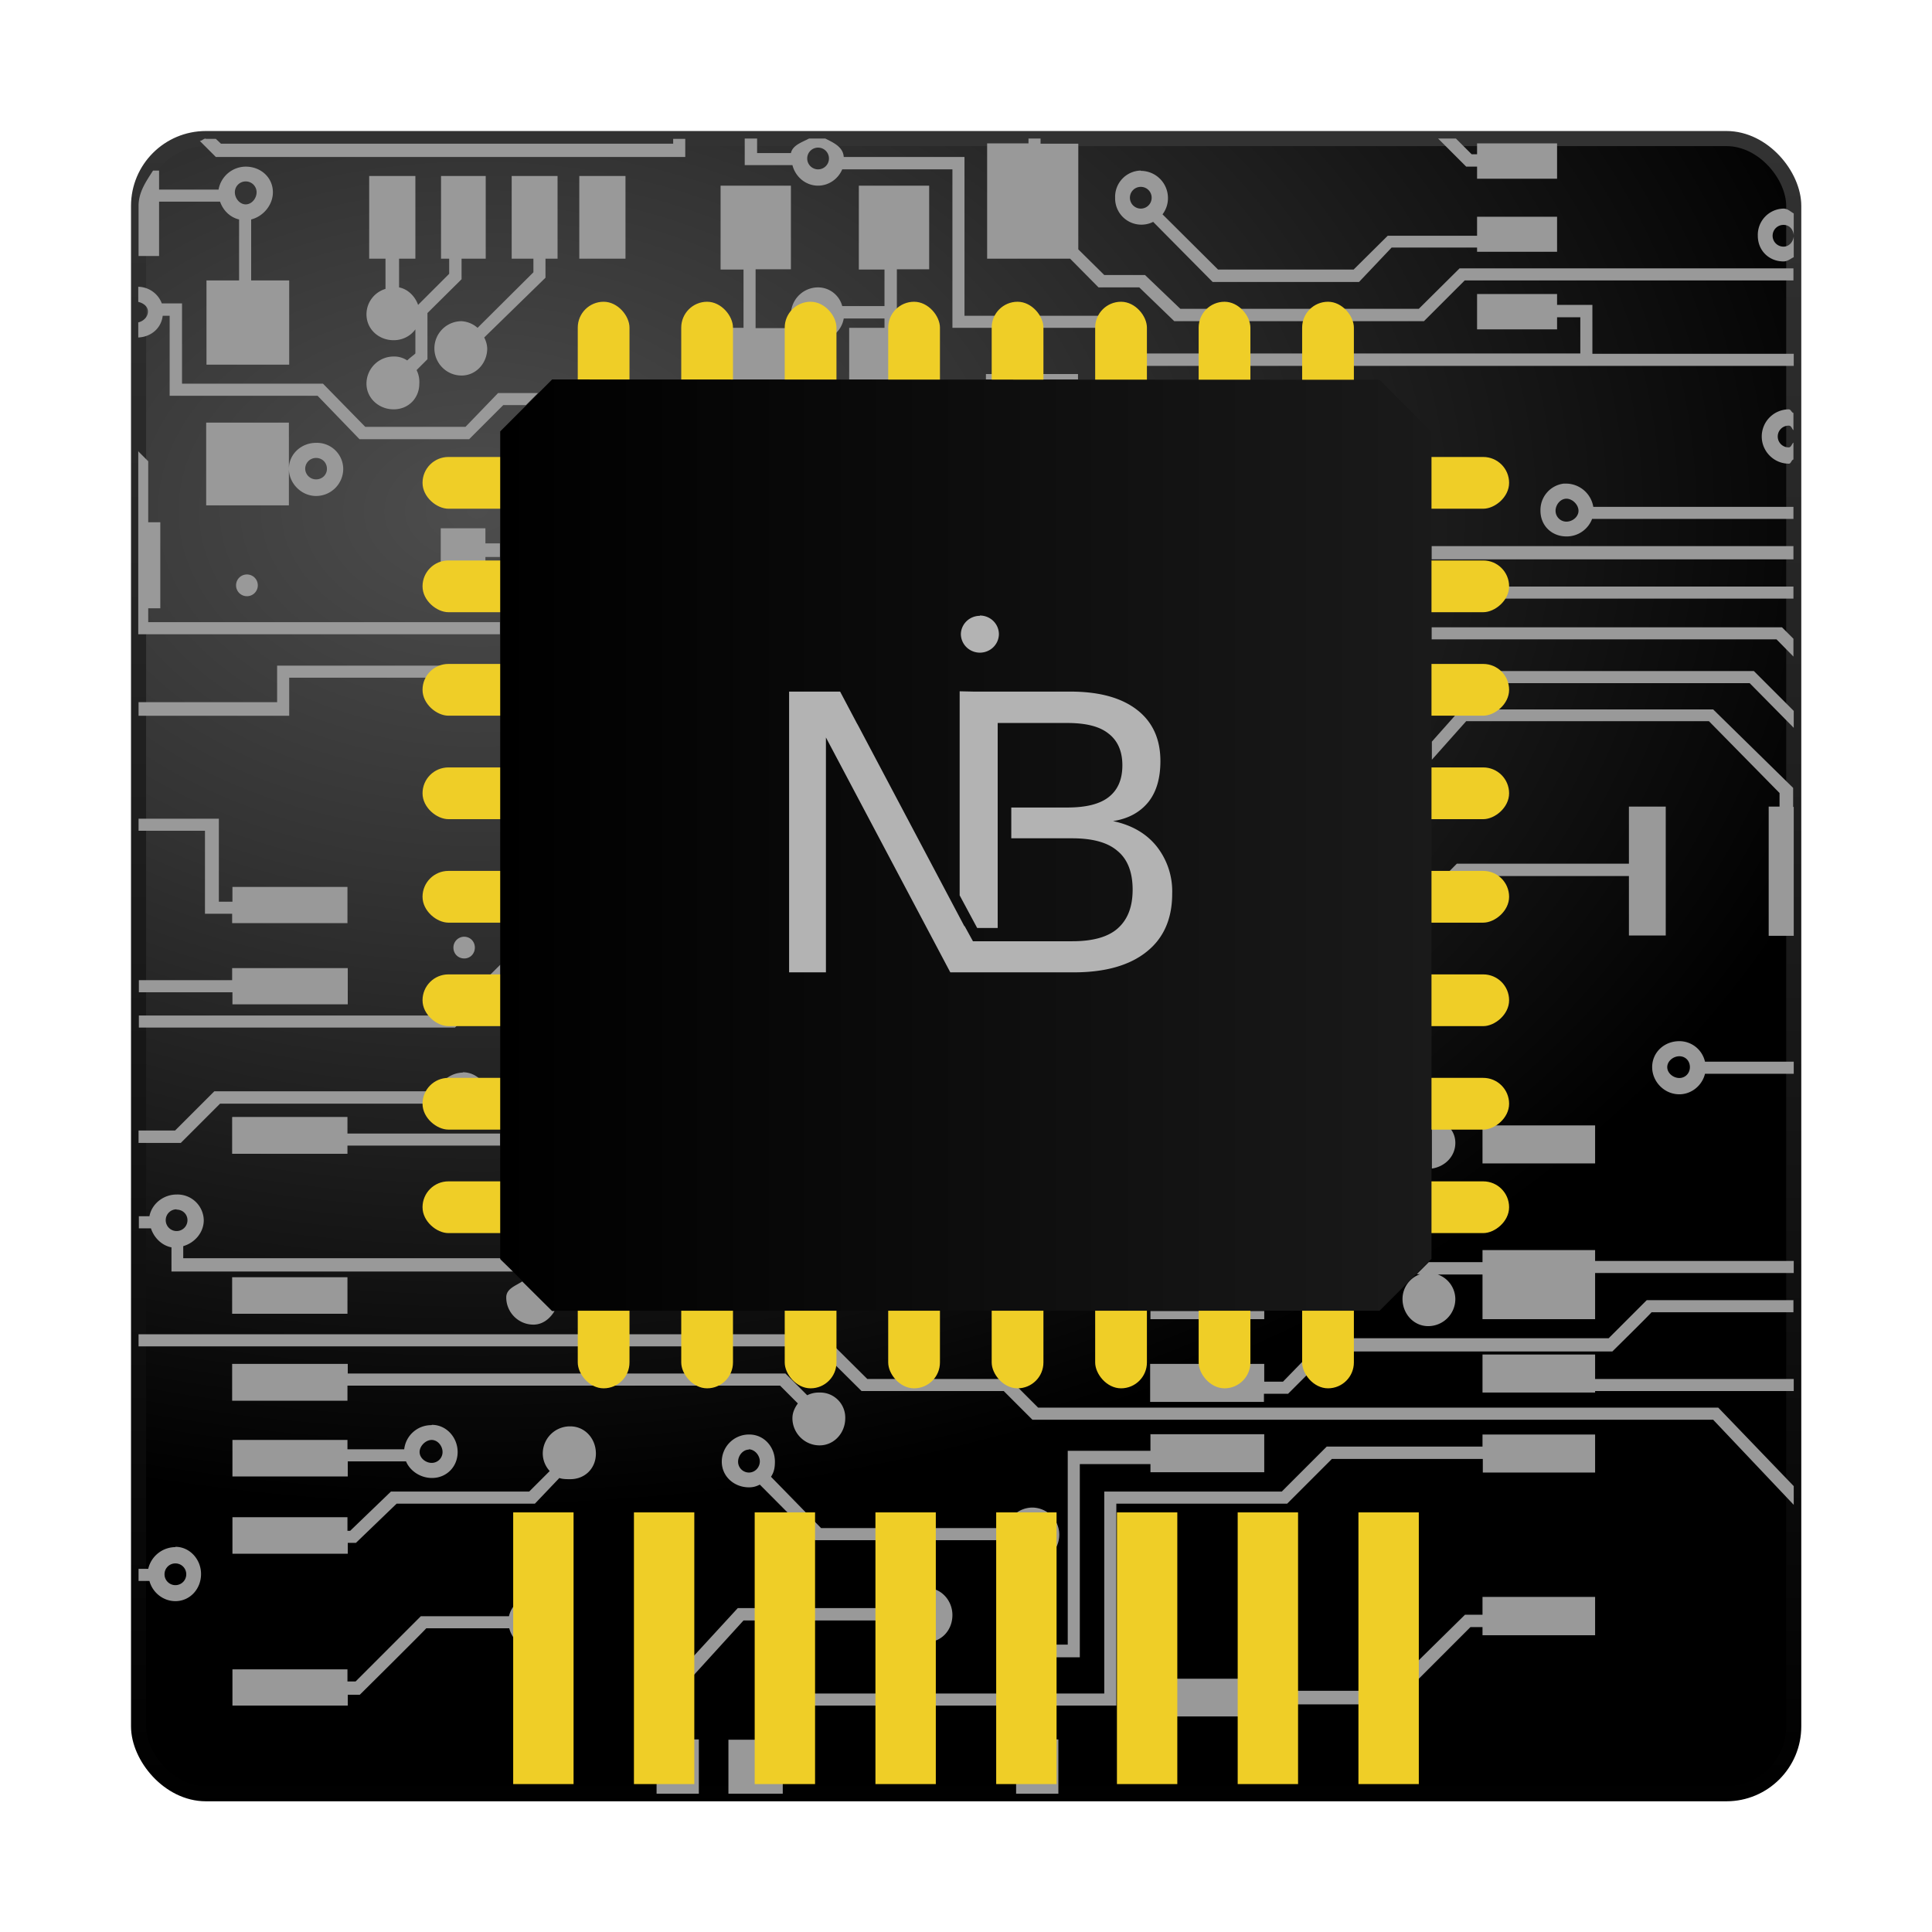 <svg xmlns="http://www.w3.org/2000/svg" xmlns:xlink="http://www.w3.org/1999/xlink" width="64" height="64"><defs><linearGradient id="c"><stop offset="0"/><stop offset="1" stop-color="#1a1a1a"/></linearGradient><linearGradient id="a"><stop offset="0" stop-color="#5df"/><stop offset="1" stop-color="#04a"/></linearGradient><radialGradient id="d" cx="12.01" cy="13.2" r="20" gradientTransform="matrix(0 2.362 -3.407 0 60.79 -11.43)" gradientUnits="userSpaceOnUse"><stop offset="0" stop-color="#4d4d4d"/><stop offset=".26" stop-color="#333"/><stop offset=".7"/><stop offset="1"/></radialGradient><linearGradient id="e" x1="24" x2="24" y1="44" y2="3.9" gradientTransform="translate(-1.74 -1.74) scale(1.406)" gradientUnits="userSpaceOnUse"><stop offset="0"/><stop offset="1" stop-color="#333"/></linearGradient><linearGradient id="b"><stop offset="0" stop-color="#d40000"/><stop offset="1" stop-color="#ff2a2a"/></linearGradient><linearGradient xlink:href="#c" id="g" x1="16.57" y1="28" x2="47.43" y2="28" gradientUnits="userSpaceOnUse"/></defs><rect x="4.59" y="4.59" width="54.83" height="54.83" rx="2.23" ry="2.23" fill="url(#d)" stroke="url(#e)" stroke-width=".5" stroke-linecap="round" stroke-linejoin="round"/><path d="M6.82 4.59c-.08 0-.12.07-.2.08l.53.53H22.7V4.6h-.4v.16H7.32l-.17-.16h-.34zm17.85 0v.88h1.58c.1.39.44.68.85.68.36 0 .67-.23.8-.54h3.65v5.25h4.76l1.3 1.26h21.81v-.4h-6.67V10.1h-1.17v-.36h-2.65v1.17h2.65v-.4h.77v1.2H37.79l-1.3-1.25h-4.54V5.2h-4c-.02-.33-.33-.47-.61-.61h-.54c-.25.13-.54.22-.6.48h-1.12v-.48h-.4zm9.4 0v.16H32.7v3.82h2.75l.94.95h1.35l1.16 1.12h8.27l1.35-1.35h10.89v-.4H48.35L47 10.23h-7.9l-1.17-1.12h-1.35l-.86-.85v-3.5h-1.25v-.17h-.4zm13.57 0l.93.93h.36v.4h2.65V4.75h-2.65v.36h-.18l-.52-.52h-.59zm-20.54.3c.2 0 .36.16.36.36 0 .2-.16.36-.36.36a.36.36 0 0 1-.36-.36c0-.2.16-.36.36-.36zm-18.96.63a.92.92 0 0 0-.9.76H5.27v-.63h-.2c-.23.36-.48.71-.48 1.17v1.66h.68v-1.8h2.02c.1.29.33.52.63.59v2.02H6.84v2.79h2.74V9.29H8.32V7.27c.4-.1.72-.48.72-.9 0-.49-.4-.85-.9-.85zm29.65.13a.87.87 0 0 0-.85.9.87.87 0 0 0 1.26.8l1.97 1.99h4.85L46.1 8.2h2.83v.14h2.65V7.18h-2.65v.63h-2.96l-1.13 1.12h-4.49L38.51 7.1a.88.88 0 0 0 .18-.54.9.9 0 0 0-.9-.9zm-25.56.18v2.74h.54v1a.88.88 0 0 0-.63.84c0 .5.41.86.9.86.3 0 .56-.14.72-.36v.8c-.05.05-.18.14-.27.23a.78.78 0 0 0-.45-.13.9.9 0 0 0-.9.9c0 .48.41.85.9.85.49 0 .85-.37.85-.85a.87.87 0 0 0-.09-.45l.36-.36v-1.53l1.13-1.12v-.68h.8V5.83h-1.48v2.74h.27v.5l-1.03 1.03c-.1-.28-.33-.52-.63-.58v-.95h.54V5.83h-1.53zm4.72 0v2.74h.72v.45l-1.85 1.84a.88.88 0 0 0-.53-.22.9.9 0 0 0-.9.9c0 .49.4.9.9.9.48 0 .85-.41.85-.9a.85.85 0 0 0-.1-.36l2.03-1.98v-.63h.4V5.83h-1.52zm2.24 0v2.74h1.53V5.83H19.2zm-11.05.18c.2 0 .36.16.36.36 0 .2-.16.4-.36.4-.2 0-.36-.2-.36-.4s.16-.36.36-.36zm15.73.14v2.78h.76v1.93h-.4v1.71h1.93v-1.7h-1.13V8.92h1.17V6.15h-2.33zm4.58 0v2.78h.85v1.21h-1.4a.83.83 0 0 0-.8-.62.9.9 0 0 0-.9.9c0 .48.41.85.9.85.43 0 .78-.31.85-.72h1.35v.31h-1.17v1.71h1.89v-1.7h-.31V8.92h1.07V6.15h-2.33zm9.34.04c.2 0 .36.16.36.36 0 .2-.16.36-.36.36a.36.36 0 0 1-.36-.36c0-.2.16-.36.36-.36zm21.3.72a.87.87 0 0 0-.86.9c0 .49.37.85.85.85.14 0 .23-.09.34-.14v-.69c-.02.18-.15.34-.34.34a.36.36 0 0 1-.36-.36c0-.2.16-.36.36-.36.2 0 .32.15.34.34v-.72c-.11-.06-.2-.16-.34-.16zM4.58 9.5v.5c.17.04.32.15.32.32 0 .18-.15.32-.32.36v.5c.42-.02.76-.3.81-.72h.23v2.65h4.9l1.39 1.44h3.63l1.13-1.13h.75l.4-.4H16.5l-1.08 1.12H12.1l-1.4-1.43H6.03v-2.66h-.67a.85.85 0 0 0-.77-.55zm28.08 2.9v.17h3.05v-.18h-3.05zm26.6 1.16a.9.9 0 0 0-.9.9c0 .49.4.9.9.9.07 0 .08-.12.15-.14v-.56c-.06.05-.07.16-.16.16a.36.36 0 0 1-.36-.36c0-.2.16-.36.36-.36.1 0 .1.1.16.15v-.57c-.07-.02-.08-.12-.16-.12zM6.83 14v2.74h2.74V14H6.84zm2.74 1.53c0 .48.41.9.9.9a.9.9 0 0 0 .9-.9.87.87 0 0 0-.9-.86c-.49 0-.9.37-.9.86zm-4.99-.6v6.08h11.98v-.4H4.91v-.46h.4V17.3h-.4v-2.02l-.32-.32zm5.89.24c.2 0 .36.15.36.36 0 .2-.16.35-.36.35a.36.36 0 0 1-.36-.35c0-.2.16-.36.36-.36zm41.33.85a.88.88 0 0 0-.77.9c0 .49.37.85.86.85a.9.9 0 0 0 .85-.58h6.67v-.4h-6.63a.92.92 0 0 0-.9-.77h-.08zm.09.5c.2 0 .4.2.4.4s-.2.36-.4.36a.36.36 0 0 1-.36-.36c0-.2.16-.4.36-.4zm-37.29.98v2.7h1.48v-1.75h.48V18h-.48v-.5h-1.48zm32.82.59v.44h11.99v-.44h-12zm-39.24.94c-.2 0-.36.16-.36.36 0 .2.16.36.36.36.2 0 .36-.16.36-.36 0-.2-.16-.36-.36-.36zm39.24.4v.4h11.99v-.4h-12zm0 1.35v.4h11.43l.56.57v-.59l-.38-.38H47.43zM9.18 22.05v1.21H4.59v.45h4.99v-1.26h7v-.4h-7.4zm38.25.18v.4h10.53l1.46 1.48v-.56l-1.32-1.32H47.43zm.96 1.26l-.96 1.08v.6l1.14-1.28h8.04l2.34 2.38v.45h-.36V31h.83v-4.27h-.02v-.63l-2.65-2.6h-8.36zm5.57 3.23v1.89h-5.7l-.83.84v.57l1-1h5.53v1.97h1.22v-4.27h-1.22zm-49.37.4v.4h2.2v2.75h.9v.31h3.82v-1.2H7.7v.49h-.45v-2.75H4.6zm10.79 3.91c-.2 0-.36.16-.36.36 0 .2.15.36.36.36.2 0 .35-.16.35-.36 0-.2-.15-.36-.36-.36zm1.2.92l-1.7 1.69H4.6v.4h10.47l1.51-1.5v-.6zm-8.89.12v.4H4.6v.4h3.1v.4h3.82v-1.2H7.7zm47.94 2.42c-.5 0-.9.37-.9.86 0 .48.4.9.9.9.41 0 .76-.3.85-.68h2.94v-.4h-2.94a.87.87 0 0 0-.85-.68zm0 .5c.2 0 .35.15.35.36 0 .2-.15.36-.35.36-.2 0-.4-.16-.4-.36 0-.2.2-.36.4-.36zm-40.3.54a.93.93 0 0 0-.85.62H7.1l-1.3 1.3H4.59v.41h1.4l1.3-1.3h7.14c.06.43.46.76.9.76.49 0 .85-.4.85-.9 0-.48-.36-.9-.85-.9zm0 .53c.2 0 .36.16.36.36 0 .2-.16.36-.36.36a.36.36 0 0 1-.36-.36c0-.2.16-.36.36-.36zm-7.64.95v1.21h3.82v-.27h5.06v-.4h-5.06V37H7.7zm39.74.04v1.66c.43-.06.78-.4.78-.85 0-.44-.35-.75-.78-.8zm1.68.23v1.26h3.73v-1.26h-3.73zM5.85 39.57c-.43 0-.82.3-.9.72H4.6v.4h.4c.1.31.36.57.68.63v.8H17l-.42-.4v-.04H6.07v-.4c.38-.11.68-.45.68-.86a.87.87 0 0 0-.9-.85zm0 .5c.2 0 .36.15.36.35 0 .2-.16.36-.36.36a.36.36 0 0 1-.36-.36c0-.2.16-.36.36-.36zm43.26 1.34v.4h-1.78l-.4.4h.11a.87.87 0 0 0-.58.82c0 .49.37.9.85.9a.9.9 0 0 0 .9-.9.87.87 0 0 0-.58-.81h1.48v1.48h3.73v-1.53h6.58v-.4h-6.58v-.36h-3.73zm-41.42.9v1.21h3.82v-1.21H7.7zm9.61.14c-.23.15-.53.24-.53.53 0 .49.4.9.9.9.31 0 .55-.2.7-.45h-.08l-.99-.98zm37.25.62l-1.26 1.26H43.9l-1.4 1.44h-.62v-.59H38.1v1.26h3.77v-.27h.8l1.4-1.4h9.34s1.2-1.18 1.3-1.3h4.7v-.4h-4.87zm-16.44.36v.27h3.77v-.27H38.1zm-33.52.77v.4h22.46l1.49 1.48h4.71l.95.95h22.55l2.67 2.82v-.62l-2.5-2.6H34.39l-.95-.95h-4.71l-1.49-1.48H4.6zm44.52.67v1.26h3.73v-.05h6.58v-.4h-6.58v-.81h-3.73zm-41.42.31v1.22h3.82v-.5h14.33l.59.59c-.1.14-.18.3-.18.49 0 .49.4.9.9.9.48 0 .85-.41.85-.9a.83.83 0 0 0-.86-.85.84.84 0 0 0-.4.09l-.72-.72h-14.5v-.32H7.68zm6.6 2.03a.9.9 0 0 0-.9.8h-1.88v-.31H7.7v1.21h3.82v-.5h1.93c.14.33.49.55.86.55.48 0 .85-.37.85-.86 0-.48-.37-.9-.85-.9zm4.59.04a.9.9 0 0 0-.9.9c0 .22.09.43.23.58l-.68.68h-4.58l-1.35 1.3h-.09v-.45H7.7v1.21h3.82v-.36h.27l1.35-1.3h4.58l.81-.85c.1.04.25.04.36.04.49 0 .85-.36.85-.85s-.36-.9-.85-.9zm5.93.27a.9.9 0 0 0-.9.9c0 .49.41.85.9.85.14 0 .24-.03.36-.09L27 51.02h6.33c.09.4.43.72.86.72a.9.9 0 0 0 .9-.9.9.9 0 0 0-.9-.9.9.9 0 0 0-.86.68H27.2l-1.66-1.7c.1-.15.13-.3.13-.5 0-.49-.36-.9-.85-.9zm13.3 0v.54h-2.74v6.42h-2.34v1.62h-7.5v1.53h-1.4v1.79h1.8V56.5h7.5V54.9h2.34V48.5h2.34v.27h3.77v-1.26H38.1zm11 0v.4h-5.16l-1.49 1.49h-5.88v6.69H34.2v1.53h-.54v1.79h1.4v-1.8h-.46V56.5h2.38v-6.69h5.66l1.48-1.48h5v.45h3.72v-1.26h-3.73zm-34.81.18c.2 0 .36.2.36.4s-.16.36-.36.36c-.2 0-.4-.16-.4-.36 0-.2.2-.4.4-.4zm10.5.31c.2 0 .37.2.37.4s-.16.37-.36.37a.36.36 0 0 1-.36-.36c0-.2.16-.4.36-.4zm9.4 2.47c.2 0 .4.16.4.36 0 .2-.2.36-.4.36a.36.36 0 0 1-.36-.36c0-.2.16-.36.36-.36zm-11.82.23c-.2 0-.36.16-.36.36 0 .2.16.4.36.4.2 0 .36-.2.36-.4s-.16-.36-.36-.36zm-16.57.54a.93.93 0 0 0-.9.72h-.32v.4h.36c.1.38.45.67.86.67.48 0 .85-.4.85-.9 0-.48-.37-.9-.85-.9zm0 .54c.2 0 .36.16.36.36 0 .2-.16.36-.36.36a.36.36 0 0 1-.36-.36c0-.2.16-.36.36-.36zm24.88.8c-.4 0-.74.31-.85.68h-5.4l-2.15 2.34v2.02h-.54v1.79h1.4v-1.8h-.45V55.8l1.93-2.12h5.16c.08.41.47.72.9.72.5 0 .86-.4.86-.9 0-.48-.37-.9-.86-.9zm-12.98.28a.86.86 0 0 0-.85.67h-2.92l-2.16 2.16h-.27v-.4H7.7v1.2h3.82v-.36h.4s2.1-2.08 2.2-2.2h2.75c.1.39.44.68.85.68.49 0 .9-.37.9-.86a.9.9 0 0 0-.9-.9zm31.4.04v.58h-.58l-2.56 2.52h-4.1v-.4h-3.76v1.25h3.77v-.4h4.27l2.56-2.56h.4v.27h3.73V52.9h-3.73z" fill="#999"/><g transform="matrix(.857 0 0 .857 4.57 3.14)" fill="#efce27"><rect style="marker:none" width="2" height="4" x="17" y="8" rx="1" ry="1" color="#000" overflow="visible" stroke-width="2" id="f"/><use xlink:href="#f" transform="translate(4)" width="64" height="64"/><use xlink:href="#f" transform="rotate(90 32 29)" width="64" height="64"/><use xlink:href="#f" transform="matrix(0 1 1 0 3 -3)" width="64" height="64"/><use height="64" width="64" transform="translate(0 38)" xlink:href="#f"/><use height="64" width="64" transform="translate(16)" xlink:href="#f"/><use height="64" width="64" transform="rotate(90 26 35)" xlink:href="#f"/><use height="64" width="64" transform="matrix(0 1 1 0 3 9)" xlink:href="#f"/><use xlink:href="#f" transform="translate(12 38)" width="64" height="64"/><use xlink:href="#f" transform="translate(8)" width="64" height="64"/><use xlink:href="#f" transform="rotate(90 30 31)" width="64" height="64"/><use xlink:href="#f" transform="matrix(0 1 1 0 3 1)" width="64" height="64"/><use height="64" width="64" transform="translate(4 38)" xlink:href="#f"/><use height="64" width="64" transform="translate(20)" xlink:href="#f"/><use height="64" width="64" transform="rotate(90 24 37)" xlink:href="#f"/><use height="64" width="64" transform="matrix(0 1 1 0 3 13)" xlink:href="#f"/><use xlink:href="#f" transform="translate(16 38)" width="64" height="64"/><use height="64" width="64" transform="translate(12)" xlink:href="#f"/><use height="64" width="64" transform="rotate(90 28 33)" xlink:href="#f"/><use height="64" width="64" transform="matrix(0 1 1 0 3 5)" xlink:href="#f"/><use xlink:href="#f" transform="translate(8 38)" width="64" height="64"/><use height="64" width="64" transform="translate(24)" xlink:href="#f"/><use height="64" width="64" transform="rotate(90 22 39)" xlink:href="#f"/><use height="64" width="64" transform="matrix(0 1 1 0 3 17)" xlink:href="#f"/><use xlink:href="#f" transform="translate(20 38)" width="64" height="64"/><use xlink:href="#f" transform="translate(28)" width="64" height="64"/><use height="64" width="64" transform="rotate(90 20 41)" xlink:href="#f"/><use height="64" width="64" transform="matrix(0 1 1 0 3 21)" xlink:href="#f"/><use xlink:href="#f" transform="translate(24 38)" width="64" height="64"/><use xlink:href="#f" transform="rotate(90 18 43)" width="64" height="64"/><use xlink:href="#f" transform="matrix(0 1 1 0 3 25)" width="64" height="64"/><use height="64" width="64" transform="translate(28 38)" xlink:href="#f"/></g><path style="marker:none" d="M18.29 12.57l-1.72 1.72V41.7l1.72 1.72H45.7l1.72-1.72V14.3l-1.72-1.72z" color="#000" overflow="visible" fill="url(#g)"/><path style="marker:none" d="M17 50.1v9h2v-9zm4 0v9h2v-9zm4 0v9h2v-9zm4 0v9h2v-9zm4 0v9h2v-9zm4 0v9h2v-9zm4 0v9h2v-9zm4 0v9h2v-9z" color="#000" overflow="visible" fill="#efce27"/><path style="line-height:1.25;-inkscape-font-specification:RaghuMalayalam" d="M32.46 20.4a.63.62 0 0 0-.63.6.63.62 0 0 0 .63.62.63.62 0 0 0 .63-.61.63.62 0 0 0-.63-.62zm-.67 2.5v6.76l.58 1.08h.68v-6.79H35.35c.62 0 1.07.11 1.37.35.3.23.46.58.46 1.05 0 .47-.15.82-.46 1.06-.3.23-.75.34-1.37.34H33.5v1.02h2.02c.68 0 1.18.14 1.5.42.33.27.5.7.5 1.28 0 .58-.17 1-.5 1.29-.32.28-.82.42-1.5.42H32.23l-.28-.51v.02l-3.53-6.67-.04-.07-.55-1.04h-1.69v9.3h1.22v-7.78l4.12 7.78h4.1c1.03 0 1.84-.23 2.4-.68.57-.45.85-1.1.85-1.92a2.4 2.4 0 0 0-.52-1.58c-.34-.42-.82-.7-1.44-.83.52-.08.9-.3 1.17-.63.27-.34.4-.79.4-1.36 0-.73-.26-1.3-.78-1.7-.52-.4-1.25-.6-2.21-.6h-3.2z" font-weight="400" font-size="10.58" font-family="RaghuMalayalam" letter-spacing="0" word-spacing="0" fill="#b3b3b3"/></svg>